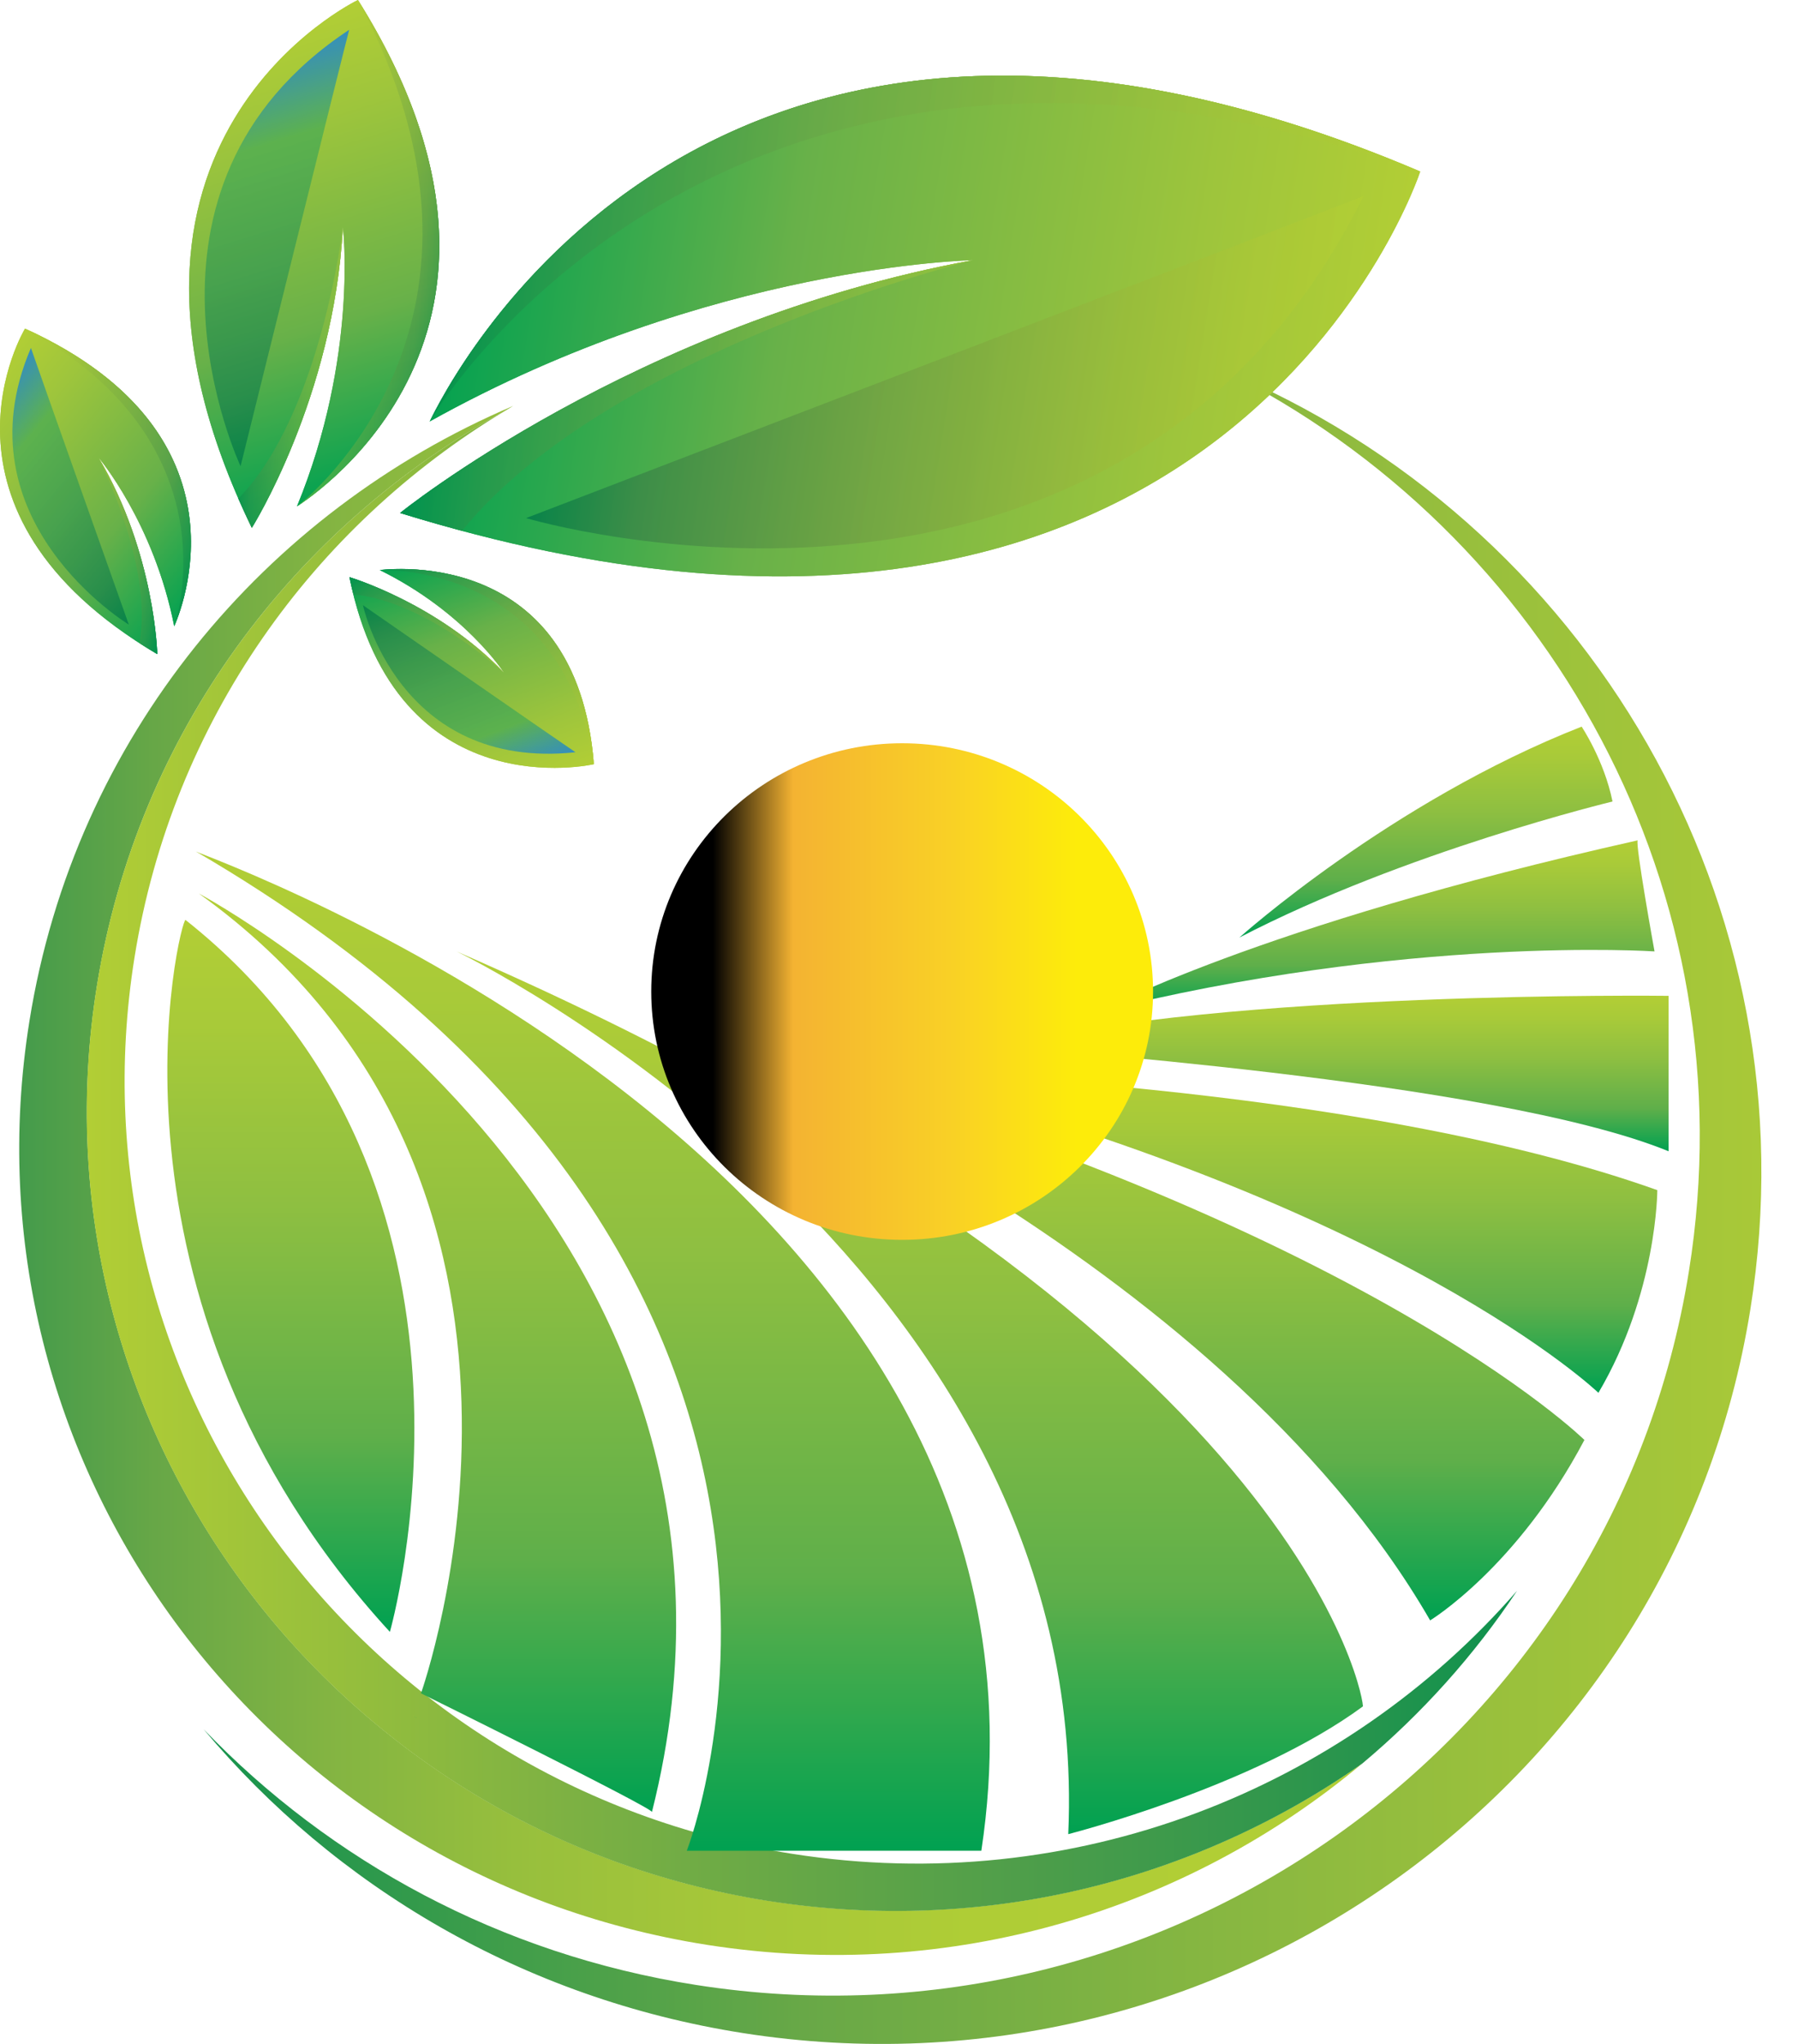 <svg width="44" height="50" viewBox="0 0 44 50" fill="none" xmlns="http://www.w3.org/2000/svg">
<path d="M42.835 32.026C40.971 43.65 29.932 51.578 18.18 49.734C12.802 48.89 8.205 46.144 4.981 42.3C8.082 45.524 12.238 47.806 17.026 48.556C28.611 50.373 39.493 42.558 41.33 31.101C42.818 21.833 37.931 13.019 29.878 9.025C38.836 12.726 44.423 22.12 42.835 32.026Z" fill="url(#paint0_linear)"/>
<path d="M12.558 9.93C12.492 9.969 12.428 10.008 12.364 10.048C7.205 12.861 3.366 17.917 2.373 24.116C0.661 34.787 8.019 44.808 18.805 46.499C24.121 47.333 29.276 45.988 33.345 43.133C29.064 46.723 23.285 48.514 17.307 47.577C6.418 45.867 -1.009 35.751 0.72 24.98C1.829 18.038 6.477 12.517 12.558 9.93Z" fill="url(#paint1_linear)"/>
<path d="M2.37 24.117C3.366 17.918 7.204 12.862 12.361 10.049C7.672 12.872 4.219 17.635 3.292 23.419C1.615 33.873 8.823 43.692 19.392 45.35C26.275 46.429 32.888 43.781 37.125 38.914C36.07 40.503 34.791 41.922 33.343 43.136C29.275 45.992 24.118 47.337 18.802 46.503C8.016 44.809 0.658 34.785 2.37 24.117Z" fill="url(#paint2_linear)"/>
<path d="M34.755 4.196C34.755 4.196 29.984 18.786 9.792 12.55C9.733 12.591 15.556 7.88 23.811 6.365C23.811 6.365 17.383 6.48 10.512 10.312C10.488 10.459 16.515 -3.575 34.755 4.196Z" fill="url(#paint3_linear)"/>
<path d="M10.527 10.287C10.854 9.65 17.051 -3.346 34.754 4.196C18 -1.674 10.869 9.719 10.527 10.287Z" fill="url(#paint4_linear)"/>
<path d="M23.811 6.363C23.811 6.363 14.895 8.567 11.309 12.983C10.812 12.851 10.311 12.708 9.794 12.548C9.733 12.59 15.556 7.878 23.811 6.363Z" fill="url(#paint5_linear)"/>
<path d="M12.873 12.674C12.873 12.674 27.328 16.987 33.367 4.795C33.309 4.837 12.873 12.674 12.873 12.674Z" fill="url(#paint6_linear)"/>
<path d="M8.759 0C8.759 0 1.564 3.435 6.163 12.911C6.145 12.942 8.174 9.726 8.391 5.55C8.391 5.55 8.772 8.723 7.267 12.389C7.193 12.411 14.015 8.4 8.759 0Z" fill="url(#paint7_linear)"/>
<path d="M7.279 12.379C7.584 12.17 13.86 8.152 8.759 0C12.932 7.81 7.547 12.17 7.279 12.379Z" fill="url(#paint8_linear)"/>
<path d="M8.39 5.551C8.39 5.551 7.866 10.105 5.833 12.198C5.936 12.431 6.044 12.67 6.16 12.911C6.145 12.943 8.174 9.726 8.39 5.551Z" fill="url(#paint9_linear)"/>
<path d="M5.887 11.404C5.887 11.404 2.673 4.609 8.545 0.729C8.528 0.76 5.887 11.404 5.887 11.404Z" fill="url(#paint10_linear)"/>
<path d="M8.759 0C8.759 0 1.564 3.435 6.163 12.911C6.145 12.942 8.174 9.726 8.391 5.55C8.391 5.55 8.772 8.723 7.267 12.389C7.193 12.411 14.015 8.4 8.759 0Z" fill="url(#paint11_linear)"/>
<path opacity="0.35" d="M7.279 12.379C7.584 12.17 13.86 8.152 8.759 0C12.932 7.81 7.547 12.17 7.279 12.379Z" fill="url(#paint12_linear)"/>
<path opacity="0.35" d="M8.39 5.551C8.39 5.551 7.866 10.105 5.833 12.198C5.936 12.431 6.044 12.67 6.16 12.911C6.145 12.943 8.174 9.726 8.39 5.551Z" fill="url(#paint13_linear)"/>
<path opacity="0.8" d="M5.887 11.404C5.887 11.404 2.673 4.609 8.545 0.729C8.528 0.76 5.887 11.404 5.887 11.404Z" fill="url(#paint14_linear)"/>
<path d="M0.612 8.039C0.612 8.039 -2.086 12.493 3.848 16.002C3.85 16.026 3.801 13.545 2.412 11.194C2.412 11.194 3.764 12.785 4.264 15.323C4.232 15.36 6.516 10.727 0.612 8.039Z" fill="url(#paint15_linear)"/>
<path d="M4.266 15.311C4.357 15.087 6.342 10.646 0.612 8.039C5.712 10.793 4.337 15.099 4.266 15.311Z" fill="url(#paint16_linear)"/>
<path d="M2.412 11.191C2.412 11.191 3.767 13.86 3.41 15.729C3.55 15.819 3.695 15.911 3.848 15.999C3.85 16.024 3.799 13.545 2.412 11.191Z" fill="url(#paint17_linear)"/>
<path d="M3.152 15.279C3.152 15.279 -1.055 12.734 0.757 8.512C0.759 8.536 3.152 15.279 3.152 15.279Z" fill="url(#paint18_linear)"/>
<path d="M0.612 8.039C0.612 8.039 -2.086 12.493 3.848 16.002C3.85 16.026 3.801 13.545 2.412 11.194C2.412 11.194 3.764 12.785 4.264 15.323C4.232 15.36 6.516 10.727 0.612 8.039Z" fill="url(#paint19_linear)"/>
<path opacity="0.35" d="M4.266 15.311C4.357 15.087 6.342 10.646 0.612 8.039C5.712 10.793 4.337 15.099 4.266 15.311Z" fill="url(#paint20_linear)"/>
<path opacity="0.35" d="M2.412 11.191C2.412 11.191 3.767 13.86 3.41 15.729C3.55 15.819 3.695 15.911 3.848 15.999C3.85 16.024 3.799 13.545 2.412 11.191Z" fill="url(#paint21_linear)"/>
<path opacity="0.8" d="M3.152 15.279C3.152 15.279 -1.055 12.734 0.757 8.512C0.759 8.536 3.152 15.279 3.152 15.279Z" fill="url(#paint22_linear)"/>
<path d="M34.755 4.196C34.755 4.196 29.984 18.786 9.792 12.55C9.733 12.591 15.556 7.88 23.811 6.365C23.811 6.365 17.383 6.48 10.512 10.312C10.488 10.459 16.515 -3.575 34.755 4.196Z" fill="url(#paint23_linear)"/>
<path opacity="0.35" d="M10.527 10.287C10.854 9.65 17.051 -3.346 34.754 4.196C18 -1.674 10.869 9.719 10.527 10.287Z" fill="url(#paint24_linear)"/>
<path opacity="0.35" d="M23.811 6.363C23.811 6.363 14.895 8.567 11.309 12.983C10.812 12.851 10.311 12.708 9.794 12.548C9.733 12.59 15.556 7.878 23.811 6.363Z" fill="url(#paint25_linear)"/>
<path opacity="0.8" d="M12.873 12.674C12.873 12.674 27.328 16.987 33.367 4.795C33.309 4.837 12.873 12.674 12.873 12.674Z" fill="url(#paint26_linear)"/>
<path d="M10.203 42.026C10.168 42.007 10.136 41.985 10.102 41.965C10.107 41.972 10.114 41.977 10.119 41.985C10.146 41.997 10.173 42.012 10.203 42.026Z" fill="url(#paint27_linear)"/>
<path d="M14.533 18.694C14.533 18.694 9.701 19.818 8.552 14.12C8.533 14.113 10.711 14.754 12.335 16.459C12.335 16.459 11.373 14.968 9.293 13.945C9.246 13.963 14.103 13.217 14.533 18.694Z" fill="url(#paint28_linear)"/>
<path d="M9.3 13.943C9.528 13.923 14.115 13.377 14.533 18.694C13.778 13.859 9.511 13.938 9.3 13.943Z" fill="url(#paint29_linear)"/>
<path d="M12.335 16.458C12.335 16.458 10.419 14.704 8.648 14.542C8.614 14.405 8.582 14.264 8.552 14.119C8.53 14.112 10.711 14.754 12.335 16.458Z" fill="url(#paint30_linear)"/>
<path d="M8.882 14.805C8.882 14.805 9.745 18.86 14.083 18.402C14.061 18.395 8.882 14.805 8.882 14.805Z" fill="url(#paint31_linear)"/>
<path d="M14.533 18.694C14.533 18.694 9.701 19.818 8.552 14.12C8.533 14.113 10.711 14.754 12.335 16.459C12.335 16.459 11.373 14.968 9.293 13.945C9.246 13.963 14.103 13.217 14.533 18.694Z" fill="url(#paint32_linear)"/>
<path opacity="0.35" d="M9.3 13.943C9.528 13.923 14.115 13.377 14.533 18.694C13.778 13.859 9.511 13.938 9.3 13.943Z" fill="url(#paint33_linear)"/>
<path opacity="0.35" d="M12.335 16.458C12.335 16.458 10.419 14.704 8.648 14.542C8.614 14.405 8.582 14.264 8.552 14.119C8.53 14.112 10.711 14.754 12.335 16.458Z" fill="url(#paint34_linear)"/>
<path opacity="0.8" d="M8.882 14.805C8.882 14.805 9.745 18.86 14.083 18.402C14.061 18.395 8.882 14.805 8.882 14.805Z" fill="url(#paint35_linear)"/>
<path d="M24.015 45.274H16.807C16.807 45.274 22.367 31.082 4.794 20.83C4.861 20.899 26.555 28.503 24.015 45.274Z" fill="url(#paint36_linear)"/>
<path d="M26.142 44.868C26.142 44.868 30.672 43.715 33.35 41.745C33.419 41.814 32.115 32.376 11.178 23.277C11.178 23.275 26.759 30.812 26.142 44.868Z" fill="url(#paint37_linear)"/>
<path d="M34.998 39.639C34.998 39.639 37.125 38.348 38.773 35.225C38.842 35.294 33.212 29.658 16.874 25.379C16.943 25.448 29.782 30.607 34.998 39.639Z" fill="url(#paint38_linear)"/>
<path d="M40.557 29.114C40.557 29.114 40.557 31.628 39.116 34.072C39.116 34.072 34.311 29.454 21.406 26.195C21.406 26.193 33.143 26.466 40.557 29.114Z" fill="url(#paint39_linear)"/>
<path d="M40.833 28.163V24.361C40.833 24.361 29.986 24.226 24.564 25.583C24.632 25.652 36.508 26.397 40.833 28.163Z" fill="url(#paint40_linear)"/>
<path d="M40.489 23.274C40.489 23.274 34.38 22.866 26.828 24.767C26.897 24.767 30.672 22.662 40.078 20.557C40.009 20.625 40.489 23.274 40.489 23.274Z" fill="url(#paint41_linear)"/>
<path d="M39.461 19.607C39.461 19.607 34.38 20.83 30.33 22.935C30.33 22.935 34.036 19.607 38.706 17.775C38.703 17.775 39.254 18.589 39.461 19.607Z" fill="url(#paint42_linear)"/>
<path d="M4.868 21.859C4.868 21.859 19.647 29.706 15.954 44.326C15.954 44.218 10.302 41.424 10.302 41.424C10.302 41.424 14.756 28.954 4.868 21.859Z" fill="url(#paint43_linear)"/>
<path d="M9.541 39.92C9.541 39.92 12.693 28.955 4.541 22.505C4.433 22.397 2.043 31.749 9.541 39.92Z" fill="url(#paint44_linear)"/>
<path d="M22.077 30.33C25.468 30.33 28.217 27.61 28.217 24.256C28.217 20.901 25.468 18.182 22.077 18.182C18.686 18.182 15.937 20.901 15.937 24.256C15.937 27.61 18.686 30.33 22.077 30.33Z" fill="url(#paint45_linear)"/>
<defs>
<linearGradient id="paint0_linear" x1="3.679" y1="29.513" x2="49.682" y2="29.512" gradientUnits="userSpaceOnUse">
<stop stop-color="#04914E"/>
<stop offset="0.015" stop-color="#13924E"/>
<stop offset="0.347" stop-color="#68A847"/>
<stop offset="0.633" stop-color="#90BB3F"/>
<stop offset="0.86" stop-color="#A9C938"/>
<stop offset="1" stop-color="#B2CE35"/>
</linearGradient>
<linearGradient id="paint1_linear" x1="-2.401" y1="28.876" x2="33.346" y2="28.875" gradientUnits="userSpaceOnUse">
<stop stop-color="#04914E"/>
<stop offset="0.064" stop-color="#3E994C"/>
<stop offset="0.173" stop-color="#67A747"/>
<stop offset="0.291" stop-color="#83B442"/>
<stop offset="0.42" stop-color="#97BF3D"/>
<stop offset="0.563" stop-color="#A6C739"/>
<stop offset="0.733" stop-color="#AFCD36"/>
<stop offset="1" stop-color="#B2CE35"/>
</linearGradient>
<linearGradient id="paint2_linear" x1="2.128" y1="28.396" x2="38.556" y2="28.395" gradientUnits="userSpaceOnUse">
<stop stop-color="#B2CE35"/>
<stop offset="0.324" stop-color="#7DB143"/>
<stop offset="0.624" stop-color="#4F9E4A"/>
<stop offset="0.859" stop-color="#26944D"/>
<stop offset="1" stop-color="#04914E"/>
</linearGradient>
<linearGradient id="paint3_linear" x1="33.851" y1="9.92" x2="10.794" y2="6.261" gradientUnits="userSpaceOnUse">
<stop stop-color="#B2CE35"/>
<stop offset="0.209" stop-color="#9EC53C"/>
<stop offset="0.637" stop-color="#68B149"/>
<stop offset="1" stop-color="#00A151"/>
</linearGradient>
<linearGradient id="paint4_linear" x1="34.436" y1="7.592" x2="10.97" y2="5.421" gradientUnits="userSpaceOnUse">
<stop stop-color="#B2CE35"/>
<stop offset="0.134" stop-color="#A9C737"/>
<stop offset="0.336" stop-color="#92B73D"/>
<stop offset="0.581" stop-color="#6FA143"/>
<stop offset="0.858" stop-color="#3B8747"/>
<stop offset="1" stop-color="#007A48"/>
</linearGradient>
<linearGradient id="paint5_linear" x1="23.448" y1="10.219" x2="10.114" y2="8.986" gradientUnits="userSpaceOnUse">
<stop stop-color="#B2CE35"/>
<stop offset="0.134" stop-color="#A9C737"/>
<stop offset="0.336" stop-color="#92B73D"/>
<stop offset="0.581" stop-color="#6FA143"/>
<stop offset="0.858" stop-color="#3B8747"/>
<stop offset="1" stop-color="#007A48"/>
</linearGradient>
<linearGradient id="paint6_linear" x1="32.5" y1="10.278" x2="13.73" y2="7.3" gradientUnits="userSpaceOnUse">
<stop stop-color="#B2CE35"/>
<stop offset="0.134" stop-color="#A9C737"/>
<stop offset="0.336" stop-color="#92B73D"/>
<stop offset="0.581" stop-color="#6FA143"/>
<stop offset="0.858" stop-color="#3B8747"/>
<stop offset="1" stop-color="#007A48"/>
</linearGradient>
<linearGradient id="paint7_linear" x1="5.959" y1="0.849" x2="9.362" y2="11.914" gradientUnits="userSpaceOnUse">
<stop stop-color="#B2CE35"/>
<stop offset="0.209" stop-color="#9EC53C"/>
<stop offset="0.637" stop-color="#68B149"/>
<stop offset="1" stop-color="#00A151"/>
</linearGradient>
<linearGradient id="paint8_linear" x1="10.736" y1="6.443" x2="7.846" y2="6.175" gradientUnits="userSpaceOnUse">
<stop stop-color="#007A48"/>
<stop offset="0.142" stop-color="#3B8747"/>
<stop offset="0.419" stop-color="#6FA143"/>
<stop offset="0.664" stop-color="#92B73D"/>
<stop offset="0.867" stop-color="#A9C737"/>
<stop offset="1" stop-color="#B2CE35"/>
</linearGradient>
<linearGradient id="paint9_linear" x1="8.049" y1="9.303" x2="6.112" y2="9.124" gradientUnits="userSpaceOnUse">
<stop stop-color="#B2CE35"/>
<stop offset="0.134" stop-color="#A9C737"/>
<stop offset="0.336" stop-color="#92B73D"/>
<stop offset="0.581" stop-color="#6FA143"/>
<stop offset="0.858" stop-color="#3B8747"/>
<stop offset="1" stop-color="#007A48"/>
</linearGradient>
<linearGradient id="paint10_linear" x1="5.856" y1="1.543" x2="8.625" y2="10.549" gradientUnits="userSpaceOnUse">
<stop stop-color="#1780df"/>
<stop offset="0.223" stop-color="#4DAD53"/>
<stop offset="0.513" stop-color="#3C9D50"/>
<stop offset="0.84" stop-color="#1F864B"/>
<stop offset="1" stop-color="#007A48"/>
</linearGradient>
<linearGradient id="paint11_linear" x1="5.959" y1="0.849" x2="9.362" y2="11.914" gradientUnits="userSpaceOnUse">
<stop stop-color="#B2CE35"/>
<stop offset="0.209" stop-color="#9EC53C"/>
<stop offset="0.637" stop-color="#68B149"/>
<stop offset="1" stop-color="#00A151"/>
</linearGradient>
<linearGradient id="paint12_linear" x1="10.736" y1="6.443" x2="7.846" y2="6.175" gradientUnits="userSpaceOnUse">
<stop stop-color="#007A48"/>
<stop offset="0.142" stop-color="#3B8747"/>
<stop offset="0.419" stop-color="#6FA143"/>
<stop offset="0.664" stop-color="#92B73D"/>
<stop offset="0.867" stop-color="#A9C737"/>
<stop offset="1" stop-color="#B2CE35"/>
</linearGradient>
<linearGradient id="paint13_linear" x1="8.049" y1="9.303" x2="6.112" y2="9.124" gradientUnits="userSpaceOnUse">
<stop stop-color="#B2CE35"/>
<stop offset="0.134" stop-color="#A9C737"/>
<stop offset="0.336" stop-color="#92B73D"/>
<stop offset="0.581" stop-color="#6FA143"/>
<stop offset="0.858" stop-color="#3B8747"/>
<stop offset="1" stop-color="#007A48"/>
</linearGradient>
<linearGradient id="paint14_linear" x1="5.856" y1="1.543" x2="8.625" y2="10.549" gradientUnits="userSpaceOnUse">
<stop stop-color="#1780df"/>
<stop offset="0.223" stop-color="#4DAD53"/>
<stop offset="0.513" stop-color="#3C9D50"/>
<stop offset="0.84" stop-color="#1F864B"/>
<stop offset="1" stop-color="#007A48"/>
</linearGradient>
<linearGradient id="paint15_linear" x1="-0.662" y1="9.565" x2="5.172" y2="14.376" gradientUnits="userSpaceOnUse">
<stop stop-color="#B2CE35"/>
<stop offset="0.209" stop-color="#9EC53C"/>
<stop offset="0.637" stop-color="#68B149"/>
<stop offset="1" stop-color="#00A151"/>
</linearGradient>
<linearGradient id="paint16_linear" x1="4.815" y1="11.896" x2="0.287" y2="11.477" gradientUnits="userSpaceOnUse">
<stop stop-color="#007A48"/>
<stop offset="0.142" stop-color="#3B8747"/>
<stop offset="0.419" stop-color="#6FA143"/>
<stop offset="0.664" stop-color="#92B73D"/>
<stop offset="0.867" stop-color="#A9C737"/>
<stop offset="1" stop-color="#B2CE35"/>
</linearGradient>
<linearGradient id="paint17_linear" x1="4.055" y1="13.684" x2="2.19" y2="13.511" gradientUnits="userSpaceOnUse">
<stop stop-color="#007A48"/>
<stop offset="0.142" stop-color="#3B8747"/>
<stop offset="0.419" stop-color="#6FA143"/>
<stop offset="0.664" stop-color="#92B73D"/>
<stop offset="0.867" stop-color="#A9C737"/>
<stop offset="1" stop-color="#B2CE35"/>
</linearGradient>
<linearGradient id="paint18_linear" x1="-0.47" y1="9.982" x2="4.277" y2="13.898" gradientUnits="userSpaceOnUse">
<stop stop-color="#1780df"/>
<stop offset="0.223" stop-color="#4DAD53"/>
<stop offset="0.513" stop-color="#3C9D50"/>
<stop offset="0.84" stop-color="#1F864B"/>
<stop offset="1" stop-color="#007A48"/>
</linearGradient>
<linearGradient id="paint19_linear" x1="-0.662" y1="9.565" x2="5.172" y2="14.376" gradientUnits="userSpaceOnUse">
<stop stop-color="#B2CE35"/>
<stop offset="0.209" stop-color="#9EC53C"/>
<stop offset="0.637" stop-color="#68B149"/>
<stop offset="1" stop-color="#00A151"/>
</linearGradient>
<linearGradient id="paint20_linear" x1="4.815" y1="11.896" x2="0.287" y2="11.477" gradientUnits="userSpaceOnUse">
<stop stop-color="#007A48"/>
<stop offset="0.142" stop-color="#3B8747"/>
<stop offset="0.419" stop-color="#6FA143"/>
<stop offset="0.664" stop-color="#92B73D"/>
<stop offset="0.867" stop-color="#A9C737"/>
<stop offset="1" stop-color="#B2CE35"/>
</linearGradient>
<linearGradient id="paint21_linear" x1="4.055" y1="13.684" x2="2.19" y2="13.511" gradientUnits="userSpaceOnUse">
<stop stop-color="#007A48"/>
<stop offset="0.142" stop-color="#3B8747"/>
<stop offset="0.419" stop-color="#6FA143"/>
<stop offset="0.664" stop-color="#92B73D"/>
<stop offset="0.867" stop-color="#A9C737"/>
<stop offset="1" stop-color="#B2CE35"/>
</linearGradient>
<linearGradient id="paint22_linear" x1="-0.47" y1="9.982" x2="4.277" y2="13.898" gradientUnits="userSpaceOnUse">
<stop stop-color="#1780df"/>
<stop offset="0.223" stop-color="#4DAD53"/>
<stop offset="0.513" stop-color="#3C9D50"/>
<stop offset="0.84" stop-color="#1F864B"/>
<stop offset="1" stop-color="#007A48"/>
</linearGradient>
<linearGradient id="paint23_linear" x1="33.851" y1="9.92" x2="10.794" y2="6.261" gradientUnits="userSpaceOnUse">
<stop stop-color="#B2CE35"/>
<stop offset="0.209" stop-color="#9EC53C"/>
<stop offset="0.637" stop-color="#68B149"/>
<stop offset="1" stop-color="#00A151"/>
</linearGradient>
<linearGradient id="paint24_linear" x1="34.436" y1="7.592" x2="10.97" y2="5.421" gradientUnits="userSpaceOnUse">
<stop stop-color="#B2CE35"/>
<stop offset="0.134" stop-color="#A9C737"/>
<stop offset="0.336" stop-color="#92B73D"/>
<stop offset="0.581" stop-color="#6FA143"/>
<stop offset="0.858" stop-color="#3B8747"/>
<stop offset="1" stop-color="#007A48"/>
</linearGradient>
<linearGradient id="paint25_linear" x1="23.448" y1="10.219" x2="10.114" y2="8.986" gradientUnits="userSpaceOnUse">
<stop stop-color="#B2CE35"/>
<stop offset="0.134" stop-color="#A9C737"/>
<stop offset="0.336" stop-color="#92B73D"/>
<stop offset="0.581" stop-color="#6FA143"/>
<stop offset="0.858" stop-color="#3B8747"/>
<stop offset="1" stop-color="#007A48"/>
</linearGradient>
<linearGradient id="paint26_linear" x1="32.5" y1="10.278" x2="13.73" y2="7.3" gradientUnits="userSpaceOnUse">
<stop stop-color="#B2CE35"/>
<stop offset="0.134" stop-color="#A9C737"/>
<stop offset="0.336" stop-color="#92B73D"/>
<stop offset="0.581" stop-color="#6FA143"/>
<stop offset="0.858" stop-color="#3B8747"/>
<stop offset="1" stop-color="#007A48"/>
</linearGradient>
<linearGradient id="paint27_linear" x1="10.151" y1="41.963" x2="10.151" y2="42.026" gradientUnits="userSpaceOnUse">
<stop stop-color="#B2CE35"/>
<stop offset="0.209" stop-color="#9EC53C"/>
<stop offset="0.637" stop-color="#68B149"/>
<stop offset="1" stop-color="#00A151"/>
</linearGradient>
<linearGradient id="paint28_linear" x1="12.78" y1="19.355" x2="10.492" y2="13.369" gradientUnits="userSpaceOnUse">
<stop stop-color="#B2CE35"/>
<stop offset="0.209" stop-color="#9EC53C"/>
<stop offset="0.637" stop-color="#68B149"/>
<stop offset="1" stop-color="#00A151"/>
</linearGradient>
<linearGradient id="paint29_linear" x1="15.092" y1="18.072" x2="9.84" y2="13.343" gradientUnits="userSpaceOnUse">
<stop stop-color="#B2CE35"/>
<stop offset="0.134" stop-color="#A9C737"/>
<stop offset="0.336" stop-color="#92B73D"/>
<stop offset="0.581" stop-color="#6FA143"/>
<stop offset="0.858" stop-color="#3B8747"/>
<stop offset="1" stop-color="#007A48"/>
</linearGradient>
<linearGradient id="paint30_linear" x1="11.991" y1="16.838" x2="8.738" y2="13.91" gradientUnits="userSpaceOnUse">
<stop stop-color="#B2CE35"/>
<stop offset="0.134" stop-color="#A9C737"/>
<stop offset="0.336" stop-color="#92B73D"/>
<stop offset="0.581" stop-color="#6FA143"/>
<stop offset="0.858" stop-color="#3B8747"/>
<stop offset="1" stop-color="#007A48"/>
</linearGradient>
<linearGradient id="paint31_linear" x1="12.403" y1="19.035" x2="10.541" y2="14.161" gradientUnits="userSpaceOnUse">
<stop stop-color="#1780df"/>
<stop offset="0.223" stop-color="#4DAD53"/>
<stop offset="0.513" stop-color="#3C9D50"/>
<stop offset="0.84" stop-color="#1F864B"/>
<stop offset="1" stop-color="#007A48"/>
</linearGradient>
<linearGradient id="paint32_linear" x1="12.78" y1="19.355" x2="10.492" y2="13.369" gradientUnits="userSpaceOnUse">
<stop stop-color="#B2CE35"/>
<stop offset="0.209" stop-color="#9EC53C"/>
<stop offset="0.637" stop-color="#68B149"/>
<stop offset="1" stop-color="#00A151"/>
</linearGradient>
<linearGradient id="paint33_linear" x1="15.092" y1="18.072" x2="9.84" y2="13.343" gradientUnits="userSpaceOnUse">
<stop stop-color="#B2CE35"/>
<stop offset="0.134" stop-color="#A9C737"/>
<stop offset="0.336" stop-color="#92B73D"/>
<stop offset="0.581" stop-color="#6FA143"/>
<stop offset="0.858" stop-color="#3B8747"/>
<stop offset="1" stop-color="#007A48"/>
</linearGradient>
<linearGradient id="paint34_linear" x1="11.991" y1="16.838" x2="8.738" y2="13.91" gradientUnits="userSpaceOnUse">
<stop stop-color="#B2CE35"/>
<stop offset="0.134" stop-color="#A9C737"/>
<stop offset="0.336" stop-color="#92B73D"/>
<stop offset="0.581" stop-color="#6FA143"/>
<stop offset="0.858" stop-color="#3B8747"/>
<stop offset="1" stop-color="#007A48"/>
</linearGradient>
<linearGradient id="paint35_linear" x1="12.403" y1="19.035" x2="10.541" y2="14.161" gradientUnits="userSpaceOnUse">
<stop stop-color="#1780df"/>
<stop offset="0.223" stop-color="#4DAD53"/>
<stop offset="0.513" stop-color="#3C9D50"/>
<stop offset="0.84" stop-color="#1F864B"/>
<stop offset="1" stop-color="#007A48"/>
</linearGradient>
<linearGradient id="paint36_linear" x1="14.507" y1="45.275" x2="14.507" y2="20.83" gradientUnits="userSpaceOnUse">
<stop stop-color="#00A151"/>
<stop offset="0.275" stop-color="#5FAF4A"/>
<stop offset="0.599" stop-color="#8EBF41"/>
<stop offset="0.852" stop-color="#A8CA39"/>
<stop offset="1" stop-color="#B2CE35"/>
</linearGradient>
<linearGradient id="paint37_linear" x1="22.265" y1="44.868" x2="22.265" y2="23.275" gradientUnits="userSpaceOnUse">
<stop stop-color="#00A151"/>
<stop offset="0.275" stop-color="#5FAF4A"/>
<stop offset="0.599" stop-color="#8EBF41"/>
<stop offset="0.852" stop-color="#A8CA39"/>
<stop offset="1" stop-color="#B2CE35"/>
</linearGradient>
<linearGradient id="paint38_linear" x1="27.825" y1="39.638" x2="27.825" y2="25.379" gradientUnits="userSpaceOnUse">
<stop stop-color="#00A151"/>
<stop offset="0.275" stop-color="#5FAF4A"/>
<stop offset="0.599" stop-color="#8EBF41"/>
<stop offset="0.852" stop-color="#A8CA39"/>
<stop offset="1" stop-color="#B2CE35"/>
</linearGradient>
<linearGradient id="paint39_linear" x1="30.982" y1="34.071" x2="30.982" y2="26.194" gradientUnits="userSpaceOnUse">
<stop stop-color="#00A151"/>
<stop offset="0.275" stop-color="#5FAF4A"/>
<stop offset="0.599" stop-color="#8EBF41"/>
<stop offset="0.852" stop-color="#A8CA39"/>
<stop offset="1" stop-color="#B2CE35"/>
</linearGradient>
<linearGradient id="paint40_linear" x1="32.698" y1="28.163" x2="32.698" y2="24.357" gradientUnits="userSpaceOnUse">
<stop stop-color="#00A151"/>
<stop offset="0.275" stop-color="#5FAF4A"/>
<stop offset="0.599" stop-color="#8EBF41"/>
<stop offset="0.852" stop-color="#A8CA39"/>
<stop offset="1" stop-color="#B2CE35"/>
</linearGradient>
<linearGradient id="paint41_linear" x1="33.659" y1="24.768" x2="33.659" y2="20.558" gradientUnits="userSpaceOnUse">
<stop stop-color="#00A151"/>
<stop offset="0.275" stop-color="#5FAF4A"/>
<stop offset="0.599" stop-color="#8EBF41"/>
<stop offset="0.852" stop-color="#A8CA39"/>
<stop offset="1" stop-color="#B2CE35"/>
</linearGradient>
<linearGradient id="paint42_linear" x1="34.895" y1="22.935" x2="34.895" y2="17.774" gradientUnits="userSpaceOnUse">
<stop stop-color="#00A151"/>
<stop offset="0.275" stop-color="#5FAF4A"/>
<stop offset="0.599" stop-color="#8EBF41"/>
<stop offset="0.852" stop-color="#A8CA39"/>
<stop offset="1" stop-color="#B2CE35"/>
</linearGradient>
<linearGradient id="paint43_linear" x1="10.706" y1="44.326" x2="10.706" y2="21.859" gradientUnits="userSpaceOnUse">
<stop stop-color="#00A151"/>
<stop offset="0.275" stop-color="#5FAF4A"/>
<stop offset="0.599" stop-color="#8EBF41"/>
<stop offset="0.852" stop-color="#A8CA39"/>
<stop offset="1" stop-color="#B2CE35"/>
</linearGradient>
<linearGradient id="paint44_linear" x1="7.117" y1="39.92" x2="7.117" y2="22.504" gradientUnits="userSpaceOnUse">
<stop stop-color="#00A151"/>
<stop offset="0.275" stop-color="#5FAF4A"/>
<stop offset="0.599" stop-color="#8EBF41"/>
<stop offset="0.852" stop-color="#A8CA39"/>
<stop offset="1" stop-color="#B2CE35"/>
</linearGradient>
<linearGradient id="paint45_linear" x1="28.216" y1="24.256" x2="15.935" y2="24.256" gradientUnits="userSpaceOnUse">
<stop offset="0.151" stop-color="#FDEC0A"/>
<stop offset="0.407" stop-color="#F9D026"/>
<stop offset="0.717" stop-color="#F4B332"/>
<stop offset="0.877" stop-color="#000"/>
</linearGradient>
</defs>
</svg>
